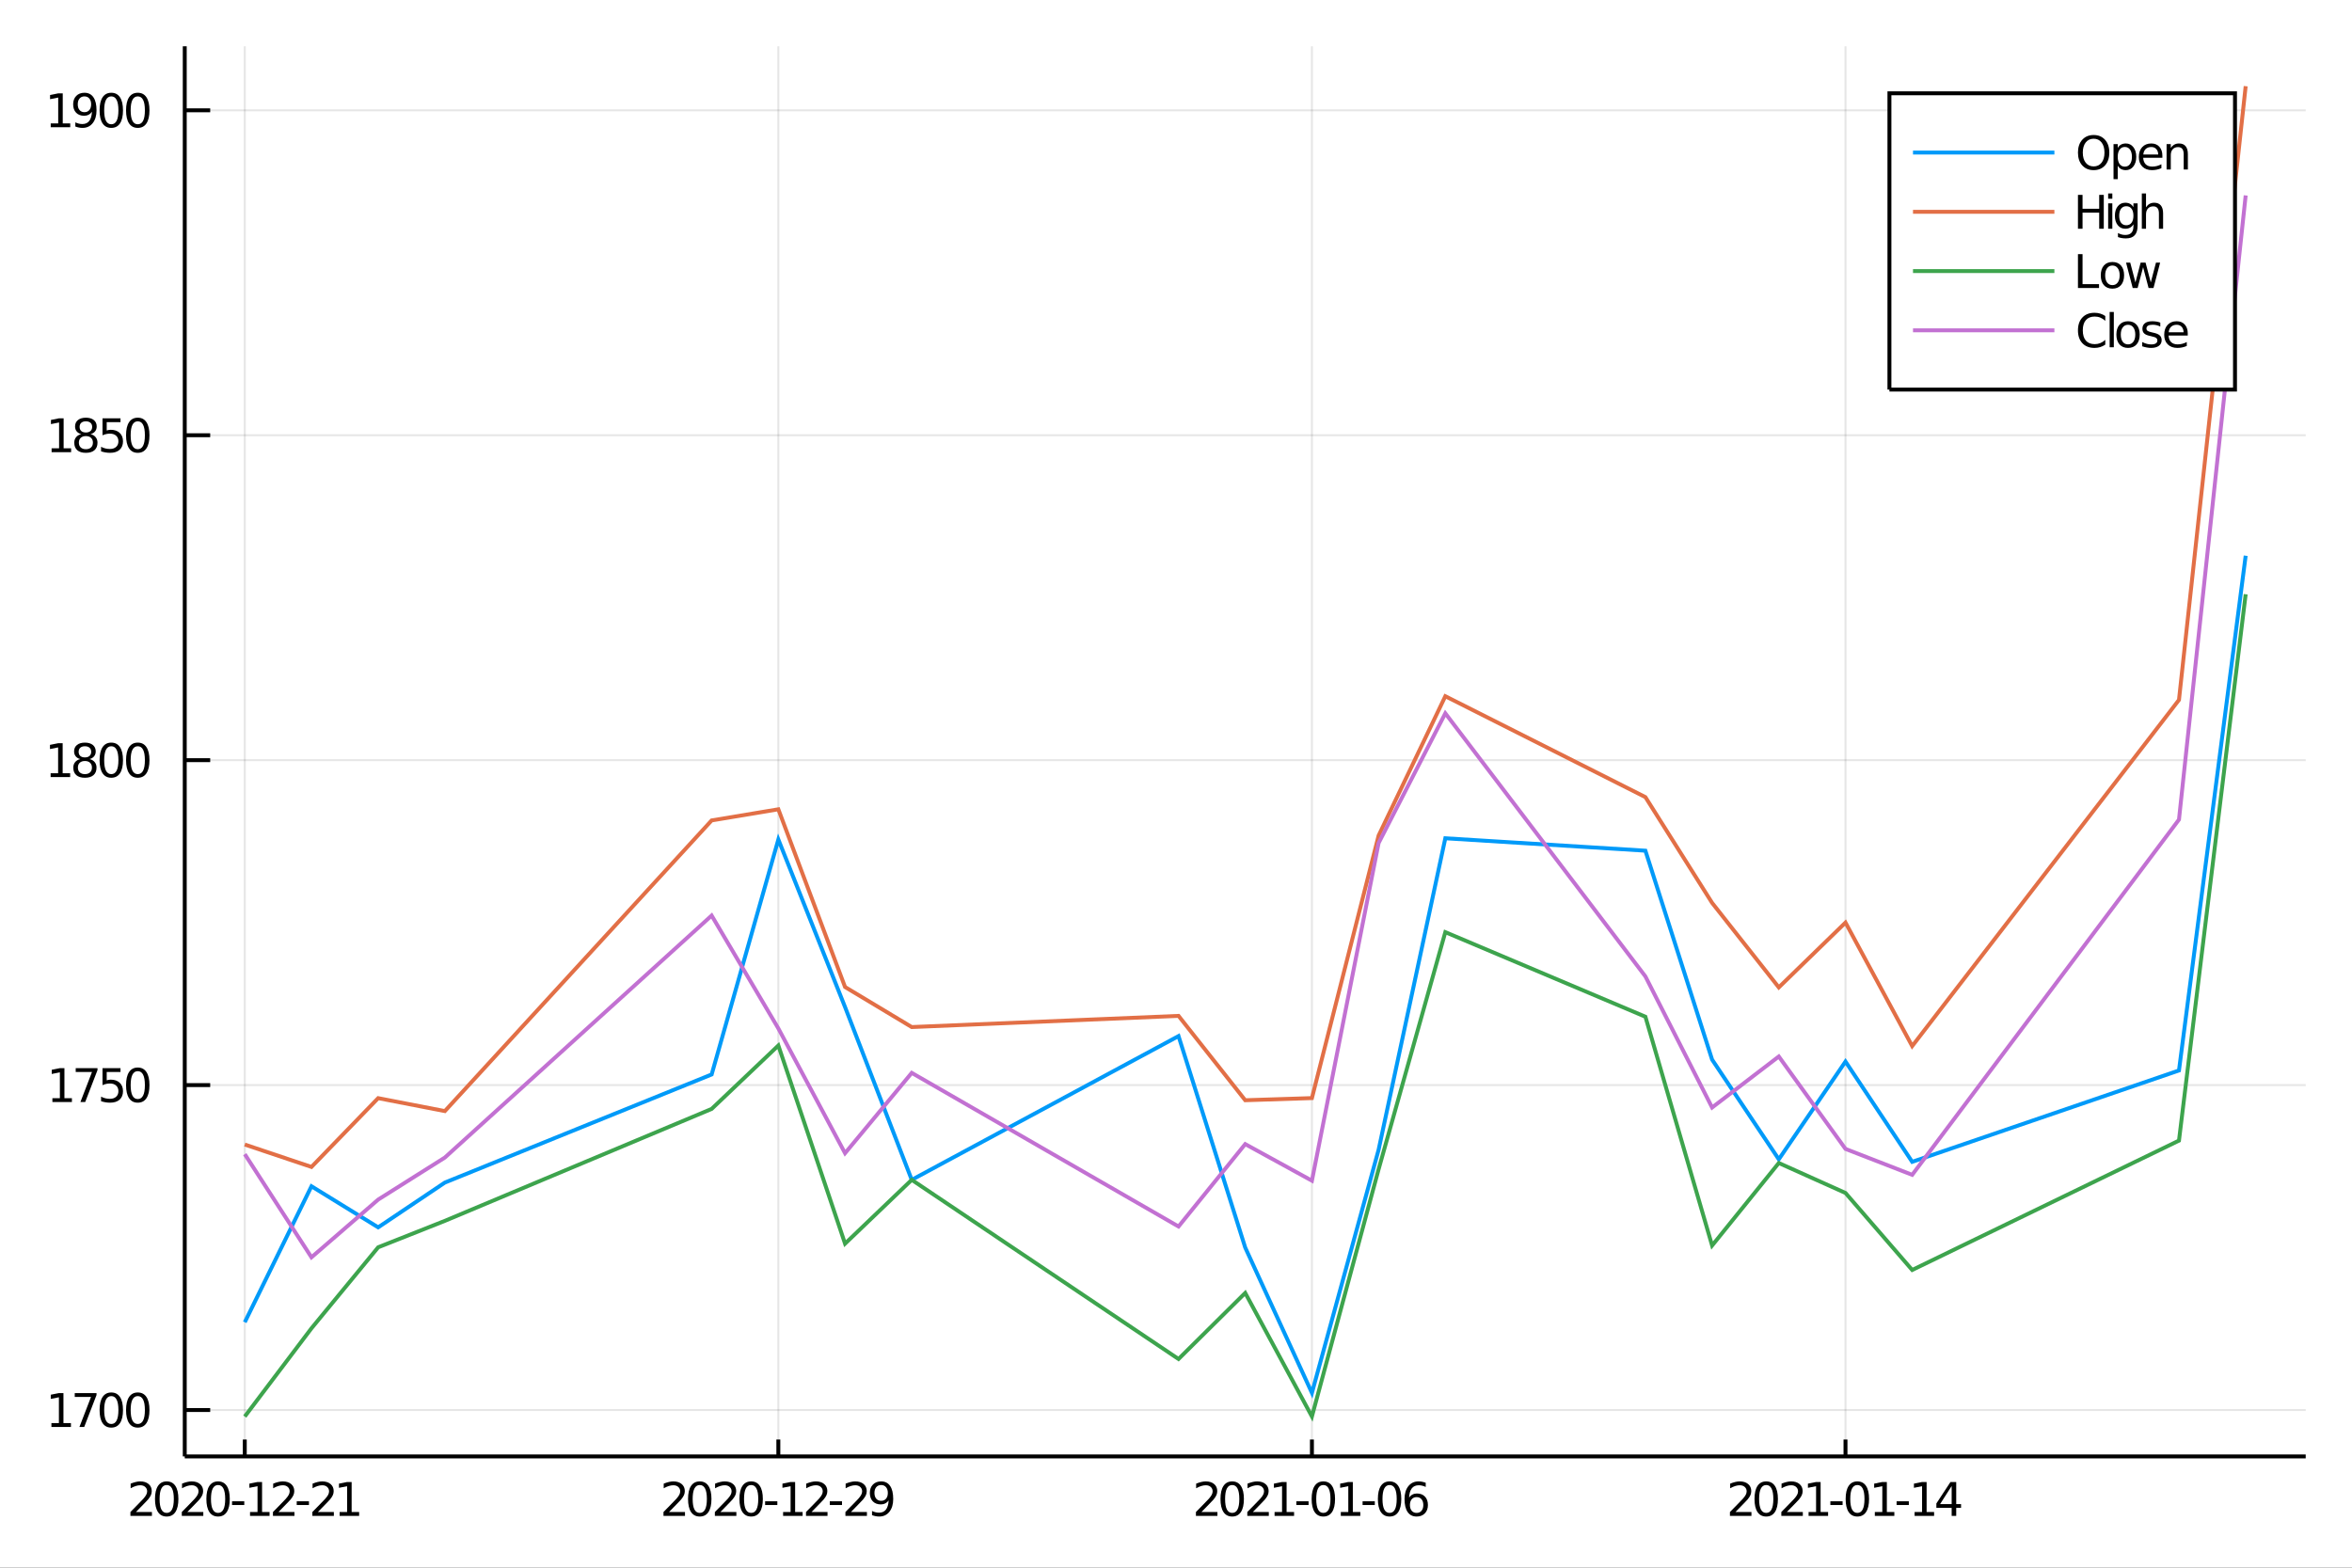 <?xml version="1.0" encoding="utf-8"?>
<svg xmlns="http://www.w3.org/2000/svg" xmlns:xlink="http://www.w3.org/1999/xlink" width="150" height="100" viewBox="0 0 600 400">
<rect x="0" y="0" width="600" height="400" fill="#333333" stroke="none"/>
<defs>
  <clipPath id="clip030">
    <rect x="0" y="0" width="600" height="400"/>
  </clipPath>
</defs>
<path clip-path="url(#clip030)" d="
M0 400 L600 400 L600 0 L0 0  Z
  " fill="#ffffff" fill-rule="evenodd" fill-opacity="1"/>
<defs>
  <clipPath id="clip031">
    <rect x="120" y="0" width="421" height="400"/>
  </clipPath>
</defs>
<path clip-path="url(#clip030)" d="
M47.13 371.612 L588.189 371.612 L588.189 11.811 L47.13 11.811  Z
  " fill="#ffffff" fill-rule="evenodd" fill-opacity="1"/>
<defs>
  <clipPath id="clip032">
    <rect x="47" y="11" width="542" height="361"/>
  </clipPath>
</defs>
<polyline clip-path="url(#clip032)" style="stroke:#000000; stroke-width:0.5; stroke-opacity:0.1; fill:none" points="
  62.443,371.612 62.443,11.811 
  "/>
<polyline clip-path="url(#clip032)" style="stroke:#000000; stroke-width:0.5; stroke-opacity:0.1; fill:none" points="
  198.558,371.612 198.558,11.811 
  "/>
<polyline clip-path="url(#clip032)" style="stroke:#000000; stroke-width:0.5; stroke-opacity:0.1; fill:none" points="
  334.674,371.612 334.674,11.811 
  "/>
<polyline clip-path="url(#clip032)" style="stroke:#000000; stroke-width:0.5; stroke-opacity:0.1; fill:none" points="
  470.789,371.612 470.789,11.811 
  "/>
<polyline clip-path="url(#clip030)" style="stroke:#000000; stroke-width:1; stroke-opacity:1; fill:none" points="
  47.13,371.612 588.189,371.612 
  "/>
<polyline clip-path="url(#clip030)" style="stroke:#000000; stroke-width:1; stroke-opacity:1; fill:none" points="
  62.443,371.612 62.443,367.294 
  "/>
<polyline clip-path="url(#clip030)" style="stroke:#000000; stroke-width:1; stroke-opacity:1; fill:none" points="
  198.558,371.612 198.558,367.294 
  "/>
<polyline clip-path="url(#clip030)" style="stroke:#000000; stroke-width:1; stroke-opacity:1; fill:none" points="
  334.674,371.612 334.674,367.294 
  "/>
<polyline clip-path="url(#clip030)" style="stroke:#000000; stroke-width:1; stroke-opacity:1; fill:none" points="
  470.789,371.612 470.789,367.294 
  "/>
<path clip-path="url(#clip030)" d="M 0 0 M34.677 385.796 L38.757 385.796 L38.757 386.78 L33.27 386.78 L33.27 385.796 Q33.936 385.108 35.082 383.95 Q36.233 382.787 36.529 382.451 Q37.09 381.821 37.31 381.386 Q37.536 380.947 37.536 380.524 Q37.536 379.836 37.05 379.402 Q36.569 378.968 35.794 378.968 Q35.244 378.968 34.63 379.158 Q34.023 379.349 33.328 379.737 L33.328 378.557 Q34.034 378.273 34.648 378.128 Q35.261 377.984 35.77 377.984 Q37.113 377.984 37.912 378.655 Q38.71 379.326 38.71 380.449 Q38.71 380.981 38.508 381.462 Q38.311 381.936 37.784 382.584 Q37.64 382.752 36.864 383.557 Q36.089 384.355 34.677 385.796 Z" fill="#000000" fill-rule="evenodd" fill-opacity="1" /><path clip-path="url(#clip030)" d="M 0 0 M42.524 378.91 Q41.621 378.91 41.164 379.801 Q40.713 380.686 40.713 382.469 Q40.713 384.245 41.164 385.136 Q41.621 386.022 42.524 386.022 Q43.432 386.022 43.884 385.136 Q44.341 384.245 44.341 382.469 Q44.341 380.686 43.884 379.801 Q43.432 378.91 42.524 378.91 M42.524 377.984 Q43.977 377.984 44.74 379.135 Q45.51 380.281 45.51 382.469 Q45.51 384.65 44.74 385.802 Q43.977 386.948 42.524 386.948 Q41.071 386.948 40.302 385.802 Q39.538 384.65 39.538 382.469 Q39.538 380.281 40.302 379.135 Q41.071 377.984 42.524 377.984 Z" fill="#000000" fill-rule="evenodd" fill-opacity="1" /><path clip-path="url(#clip030)" d="M 0 0 M47.784 385.796 L51.864 385.796 L51.864 386.78 L46.378 386.78 L46.378 385.796 Q47.044 385.108 48.189 383.95 Q49.341 382.787 49.636 382.451 Q50.197 381.821 50.417 381.386 Q50.643 380.947 50.643 380.524 Q50.643 379.836 50.157 379.402 Q49.677 378.968 48.901 378.968 Q48.352 378.968 47.738 379.158 Q47.13 379.349 46.436 379.737 L46.436 378.557 Q47.142 378.273 47.755 378.128 Q48.369 377.984 48.878 377.984 Q50.221 377.984 51.019 378.655 Q51.818 379.326 51.818 380.449 Q51.818 380.981 51.615 381.462 Q51.419 381.936 50.892 382.584 Q50.747 382.752 49.972 383.557 Q49.196 384.355 47.784 385.796 Z" fill="#000000" fill-rule="evenodd" fill-opacity="1" /><path clip-path="url(#clip030)" d="M 0 0 M55.632 378.91 Q54.729 378.91 54.272 379.801 Q53.82 380.686 53.82 382.469 Q53.82 384.245 54.272 385.136 Q54.729 386.022 55.632 386.022 Q56.54 386.022 56.992 385.136 Q57.449 384.245 57.449 382.469 Q57.449 380.686 56.992 379.801 Q56.54 378.91 55.632 378.91 M55.632 377.984 Q57.084 377.984 57.848 379.135 Q58.618 380.281 58.618 382.469 Q58.618 384.65 57.848 385.802 Q57.084 386.948 55.632 386.948 Q54.179 386.948 53.409 385.802 Q52.645 384.65 52.645 382.469 Q52.645 380.281 53.409 379.135 Q54.179 377.984 55.632 377.984 Z" fill="#000000" fill-rule="evenodd" fill-opacity="1" /><path clip-path="url(#clip030)" d="M 0 0 M59.196 383.059 L62.316 383.059 L62.316 384.008 L59.196 384.008 L59.196 383.059 Z" fill="#000000" fill-rule="evenodd" fill-opacity="1" /><path clip-path="url(#clip030)" d="M 0 0 M63.785 385.796 L65.695 385.796 L65.695 379.205 L63.618 379.621 L63.618 378.557 L65.684 378.14 L66.853 378.14 L66.853 385.796 L68.762 385.796 L68.762 386.78 L63.785 386.78 L63.785 385.796 Z" fill="#000000" fill-rule="evenodd" fill-opacity="1" /><path clip-path="url(#clip030)" d="M 0 0 M71.037 385.796 L75.116 385.796 L75.116 386.78 L69.63 386.78 L69.63 385.796 Q70.296 385.108 71.442 383.95 Q72.593 382.787 72.888 382.451 Q73.45 381.821 73.67 381.386 Q73.895 380.947 73.895 380.524 Q73.895 379.836 73.409 379.402 Q72.929 378.968 72.153 378.968 Q71.604 378.968 70.99 379.158 Q70.383 379.349 69.688 379.737 L69.688 378.557 Q70.394 378.273 71.008 378.128 Q71.621 377.984 72.13 377.984 Q73.473 377.984 74.272 378.655 Q75.07 379.326 75.07 380.449 Q75.07 380.981 74.868 381.462 Q74.671 381.936 74.144 382.584 Q73.999 382.752 73.224 383.557 Q72.449 384.355 71.037 385.796 Z" fill="#000000" fill-rule="evenodd" fill-opacity="1" /><path clip-path="url(#clip030)" d="M 0 0 M75.695 383.059 L78.814 383.059 L78.814 384.008 L75.695 384.008 L75.695 383.059 Z" fill="#000000" fill-rule="evenodd" fill-opacity="1" /><path clip-path="url(#clip030)" d="M 0 0 M81.089 385.796 L85.168 385.796 L85.168 386.78 L79.682 386.78 L79.682 385.796 Q80.348 385.108 81.494 383.95 Q82.645 382.787 82.94 382.451 Q83.502 381.821 83.722 381.386 Q83.947 380.947 83.947 380.524 Q83.947 379.836 83.461 379.402 Q82.981 378.968 82.206 378.968 Q81.656 378.968 81.042 379.158 Q80.435 379.349 79.74 379.737 L79.74 378.557 Q80.446 378.273 81.06 378.128 Q81.673 377.984 82.182 377.984 Q83.525 377.984 84.323 378.655 Q85.122 379.326 85.122 380.449 Q85.122 380.981 84.92 381.462 Q84.723 381.936 84.196 382.584 Q84.052 382.752 83.276 383.557 Q82.501 384.355 81.089 385.796 Z" fill="#000000" fill-rule="evenodd" fill-opacity="1" /><path clip-path="url(#clip030)" d="M 0 0 M86.638 385.796 L88.548 385.796 L88.548 379.205 L86.471 379.621 L86.471 378.557 L88.536 378.14 L89.705 378.14 L89.705 385.796 L91.615 385.796 L91.615 386.78 L86.638 386.78 L86.638 385.796 Z" fill="#000000" fill-rule="evenodd" fill-opacity="1" /><path clip-path="url(#clip030)" d="M 0 0 M170.662 385.796 L174.742 385.796 L174.742 386.78 L169.256 386.78 L169.256 385.796 Q169.921 385.108 171.067 383.95 Q172.219 382.787 172.514 382.451 Q173.075 381.821 173.295 381.386 Q173.521 380.947 173.521 380.524 Q173.521 379.836 173.035 379.402 Q172.554 378.968 171.779 378.968 Q171.229 378.968 170.616 379.158 Q170.008 379.349 169.314 379.737 L169.314 378.557 Q170.02 378.273 170.633 378.128 Q171.247 377.984 171.756 377.984 Q173.098 377.984 173.897 378.655 Q174.696 379.326 174.696 380.449 Q174.696 380.981 174.493 381.462 Q174.296 381.936 173.77 382.584 Q173.625 382.752 172.85 383.557 Q172.074 384.355 170.662 385.796 Z" fill="#000000" fill-rule="evenodd" fill-opacity="1" /><path clip-path="url(#clip030)" d="M 0 0 M178.509 378.91 Q177.606 378.91 177.149 379.801 Q176.698 380.686 176.698 382.469 Q176.698 384.245 177.149 385.136 Q177.606 386.022 178.509 386.022 Q179.418 386.022 179.869 385.136 Q180.326 384.245 180.326 382.469 Q180.326 380.686 179.869 379.801 Q179.418 378.91 178.509 378.91 M178.509 377.984 Q179.962 377.984 180.726 379.135 Q181.495 380.281 181.495 382.469 Q181.495 384.65 180.726 385.802 Q179.962 386.948 178.509 386.948 Q177.057 386.948 176.287 385.802 Q175.523 384.65 175.523 382.469 Q175.523 380.281 176.287 379.135 Q177.057 377.984 178.509 377.984 Z" fill="#000000" fill-rule="evenodd" fill-opacity="1" /><path clip-path="url(#clip030)" d="M 0 0 M183.77 385.796 L187.849 385.796 L187.849 386.78 L182.363 386.78 L182.363 385.796 Q183.029 385.108 184.175 383.95 Q185.326 382.787 185.621 382.451 Q186.183 381.821 186.403 381.386 Q186.628 380.947 186.628 380.524 Q186.628 379.836 186.142 379.402 Q185.662 378.968 184.887 378.968 Q184.337 378.968 183.723 379.158 Q183.116 379.349 182.421 379.737 L182.421 378.557 Q183.127 378.273 183.741 378.128 Q184.354 377.984 184.863 377.984 Q186.206 377.984 187.005 378.655 Q187.803 379.326 187.803 380.449 Q187.803 380.981 187.601 381.462 Q187.404 381.936 186.877 382.584 Q186.733 382.752 185.957 383.557 Q185.182 384.355 183.77 385.796 Z" fill="#000000" fill-rule="evenodd" fill-opacity="1" /><path clip-path="url(#clip030)" d="M 0 0 M191.617 378.91 Q190.714 378.91 190.257 379.801 Q189.805 380.686 189.805 382.469 Q189.805 384.245 190.257 385.136 Q190.714 386.022 191.617 386.022 Q192.525 386.022 192.977 385.136 Q193.434 384.245 193.434 382.469 Q193.434 380.686 192.977 379.801 Q192.525 378.91 191.617 378.91 M191.617 377.984 Q193.069 377.984 193.833 379.135 Q194.603 380.281 194.603 382.469 Q194.603 384.65 193.833 385.802 Q193.069 386.948 191.617 386.948 Q190.164 386.948 189.395 385.802 Q188.631 384.65 188.631 382.469 Q188.631 380.281 189.395 379.135 Q190.164 377.984 191.617 377.984 Z" fill="#000000" fill-rule="evenodd" fill-opacity="1" /><path clip-path="url(#clip030)" d="M 0 0 M195.182 383.059 L198.301 383.059 L198.301 384.008 L195.182 384.008 L195.182 383.059 Z" fill="#000000" fill-rule="evenodd" fill-opacity="1" /><path clip-path="url(#clip030)" d="M 0 0 M199.771 385.796 L201.68 385.796 L201.68 379.205 L199.603 379.621 L199.603 378.557 L201.669 378.14 L202.838 378.14 L202.838 385.796 L204.748 385.796 L204.748 386.78 L199.771 386.78 L199.771 385.796 Z" fill="#000000" fill-rule="evenodd" fill-opacity="1" /><path clip-path="url(#clip030)" d="M 0 0 M207.022 385.796 L211.102 385.796 L211.102 386.78 L205.616 386.78 L205.616 385.796 Q206.281 385.108 207.427 383.95 Q208.579 382.787 208.874 382.451 Q209.435 381.821 209.655 381.386 Q209.881 380.947 209.881 380.524 Q209.881 379.836 209.395 379.402 Q208.914 378.968 208.139 378.968 Q207.589 378.968 206.976 379.158 Q206.368 379.349 205.673 379.737 L205.673 378.557 Q206.379 378.273 206.993 378.128 Q207.606 377.984 208.116 377.984 Q209.458 377.984 210.257 378.655 Q211.055 379.326 211.055 380.449 Q211.055 380.981 210.853 381.462 Q210.656 381.936 210.129 382.584 Q209.985 382.752 209.209 383.557 Q208.434 384.355 207.022 385.796 Z" fill="#000000" fill-rule="evenodd" fill-opacity="1" /><path clip-path="url(#clip030)" d="M 0 0 M211.68 383.059 L214.8 383.059 L214.8 384.008 L211.68 384.008 L211.68 383.059 Z" fill="#000000" fill-rule="evenodd" fill-opacity="1" /><path clip-path="url(#clip030)" d="M 0 0 M217.074 385.796 L221.154 385.796 L221.154 386.78 L215.668 386.78 L215.668 385.796 Q216.333 385.108 217.479 383.95 Q218.631 382.787 218.926 382.451 Q219.487 381.821 219.707 381.386 Q219.933 380.947 219.933 380.524 Q219.933 379.836 219.447 379.402 Q218.966 378.968 218.191 378.968 Q217.641 378.968 217.028 379.158 Q216.42 379.349 215.725 379.737 L215.725 378.557 Q216.432 378.273 217.045 378.128 Q217.658 377.984 218.168 377.984 Q219.51 377.984 220.309 378.655 Q221.107 379.326 221.107 380.449 Q221.107 380.981 220.905 381.462 Q220.708 381.936 220.181 382.584 Q220.037 382.752 219.261 383.557 Q218.486 384.355 217.074 385.796 Z" fill="#000000" fill-rule="evenodd" fill-opacity="1" /><path clip-path="url(#clip030)" d="M 0 0 M222.456 386.601 L222.456 385.536 Q222.896 385.744 223.347 385.854 Q223.798 385.964 224.232 385.964 Q225.39 385.964 225.997 385.189 Q226.611 384.407 226.698 382.822 Q226.362 383.319 225.847 383.586 Q225.332 383.852 224.707 383.852 Q223.411 383.852 222.653 383.07 Q221.9 382.283 221.9 380.924 Q221.9 379.593 222.687 378.788 Q223.474 377.984 224.782 377.984 Q226.281 377.984 227.068 379.135 Q227.861 380.281 227.861 382.469 Q227.861 384.511 226.889 385.733 Q225.922 386.948 224.284 386.948 Q223.845 386.948 223.393 386.861 Q222.942 386.774 222.456 386.601 M224.782 382.937 Q225.569 382.937 226.026 382.399 Q226.489 381.861 226.489 380.924 Q226.489 379.992 226.026 379.454 Q225.569 378.91 224.782 378.91 Q223.995 378.91 223.532 379.454 Q223.075 379.992 223.075 380.924 Q223.075 381.861 223.532 382.399 Q223.995 382.937 224.782 382.937 Z" fill="#000000" fill-rule="evenodd" fill-opacity="1" /><path clip-path="url(#clip030)" d="M 0 0 M306.488 385.796 L310.568 385.796 L310.568 386.78 L305.082 386.78 L305.082 385.796 Q305.747 385.108 306.893 383.95 Q308.045 382.787 308.34 382.451 Q308.901 381.821 309.121 381.386 Q309.347 380.947 309.347 380.524 Q309.347 379.836 308.861 379.402 Q308.381 378.968 307.605 378.968 Q307.055 378.968 306.442 379.158 Q305.834 379.349 305.14 379.737 L305.14 378.557 Q305.846 378.273 306.459 378.128 Q307.073 377.984 307.582 377.984 Q308.925 377.984 309.723 378.655 Q310.522 379.326 310.522 380.449 Q310.522 380.981 310.319 381.462 Q310.122 381.936 309.596 382.584 Q309.451 382.752 308.676 383.557 Q307.9 384.355 306.488 385.796 Z" fill="#000000" fill-rule="evenodd" fill-opacity="1" /><path clip-path="url(#clip030)" d="M 0 0 M314.335 378.91 Q313.433 378.91 312.975 379.801 Q312.524 380.686 312.524 382.469 Q312.524 384.245 312.975 385.136 Q313.433 386.022 314.335 386.022 Q315.244 386.022 315.695 385.136 Q316.153 384.245 316.153 382.469 Q316.153 380.686 315.695 379.801 Q315.244 378.91 314.335 378.91 M314.335 377.984 Q315.788 377.984 316.552 379.135 Q317.322 380.281 317.322 382.469 Q317.322 384.65 316.552 385.802 Q315.788 386.948 314.335 386.948 Q312.883 386.948 312.113 385.802 Q311.349 384.65 311.349 382.469 Q311.349 380.281 312.113 379.135 Q312.883 377.984 314.335 377.984 Z" fill="#000000" fill-rule="evenodd" fill-opacity="1" /><path clip-path="url(#clip030)" d="M 0 0 M319.596 385.796 L323.676 385.796 L323.676 386.78 L318.19 386.78 L318.19 385.796 Q318.855 385.108 320.001 383.95 Q321.153 382.787 321.448 382.451 Q322.009 381.821 322.229 381.386 Q322.455 380.947 322.455 380.524 Q322.455 379.836 321.968 379.402 Q321.488 378.968 320.713 378.968 Q320.163 378.968 319.55 379.158 Q318.942 379.349 318.247 379.737 L318.247 378.557 Q318.953 378.273 319.567 378.128 Q320.18 377.984 320.69 377.984 Q322.032 377.984 322.831 378.655 Q323.629 379.326 323.629 380.449 Q323.629 380.981 323.427 381.462 Q323.23 381.936 322.703 382.584 Q322.559 382.752 321.783 383.557 Q321.008 384.355 319.596 385.796 Z" fill="#000000" fill-rule="evenodd" fill-opacity="1" /><path clip-path="url(#clip030)" d="M 0 0 M325.146 385.796 L327.055 385.796 L327.055 379.205 L324.978 379.621 L324.978 378.557 L327.044 378.14 L328.213 378.14 L328.213 385.796 L330.122 385.796 L330.122 386.78 L325.146 386.78 L325.146 385.796 Z" fill="#000000" fill-rule="evenodd" fill-opacity="1" /><path clip-path="url(#clip030)" d="M 0 0 M330.701 383.059 L333.82 383.059 L333.82 384.008 L330.701 384.008 L330.701 383.059 Z" fill="#000000" fill-rule="evenodd" fill-opacity="1" /><path clip-path="url(#clip030)" d="M 0 0 M337.588 378.91 Q336.685 378.91 336.228 379.801 Q335.776 380.686 335.776 382.469 Q335.776 384.245 336.228 385.136 Q336.685 386.022 337.588 386.022 Q338.496 386.022 338.948 385.136 Q339.405 384.245 339.405 382.469 Q339.405 380.686 338.948 379.801 Q338.496 378.91 337.588 378.91 M337.588 377.984 Q339.04 377.984 339.804 379.135 Q340.574 380.281 340.574 382.469 Q340.574 384.65 339.804 385.802 Q339.04 386.948 337.588 386.948 Q336.135 386.948 335.365 385.802 Q334.602 384.65 334.602 382.469 Q334.602 380.281 335.365 379.135 Q336.135 377.984 337.588 377.984 Z" fill="#000000" fill-rule="evenodd" fill-opacity="1" /><path clip-path="url(#clip030)" d="M 0 0 M342.044 385.796 L343.953 385.796 L343.953 379.205 L341.876 379.621 L341.876 378.557 L343.942 378.14 L345.111 378.14 L345.111 385.796 L347.02 385.796 L347.02 386.78 L342.044 386.78 L342.044 385.796 Z" fill="#000000" fill-rule="evenodd" fill-opacity="1" /><path clip-path="url(#clip030)" d="M 0 0 M347.599 383.059 L350.718 383.059 L350.718 384.008 L347.599 384.008 L347.599 383.059 Z" fill="#000000" fill-rule="evenodd" fill-opacity="1" /><path clip-path="url(#clip030)" d="M 0 0 M354.486 378.91 Q353.583 378.91 353.126 379.801 Q352.674 380.686 352.674 382.469 Q352.674 384.245 353.126 385.136 Q353.583 386.022 354.486 386.022 Q355.394 386.022 355.846 385.136 Q356.303 384.245 356.303 382.469 Q356.303 380.686 355.846 379.801 Q355.394 378.91 354.486 378.91 M354.486 377.984 Q355.938 377.984 356.702 379.135 Q357.472 380.281 357.472 382.469 Q357.472 384.65 356.702 385.802 Q355.938 386.948 354.486 386.948 Q353.033 386.948 352.263 385.802 Q351.5 384.65 351.5 382.469 Q351.5 380.281 352.263 379.135 Q353.033 377.984 354.486 377.984 Z" fill="#000000" fill-rule="evenodd" fill-opacity="1" /><path clip-path="url(#clip030)" d="M 0 0 M361.384 381.994 Q360.597 381.994 360.134 382.532 Q359.677 383.07 359.677 384.008 Q359.677 384.94 360.134 385.484 Q360.597 386.022 361.384 386.022 Q362.171 386.022 362.628 385.484 Q363.091 384.94 363.091 384.008 Q363.091 383.07 362.628 382.532 Q362.171 381.994 361.384 381.994 M363.704 378.331 L363.704 379.396 Q363.265 379.187 362.813 379.077 Q362.368 378.968 361.928 378.968 Q360.77 378.968 360.157 379.749 Q359.549 380.53 359.462 382.11 Q359.804 381.606 360.319 381.34 Q360.834 381.068 361.453 381.068 Q362.755 381.068 363.508 381.861 Q364.266 382.648 364.266 384.008 Q364.266 385.339 363.479 386.143 Q362.692 386.948 361.384 386.948 Q359.885 386.948 359.092 385.802 Q358.299 384.65 358.299 382.469 Q358.299 380.42 359.272 379.205 Q360.244 377.984 361.881 377.984 Q362.321 377.984 362.767 378.071 Q363.218 378.157 363.704 378.331 Z" fill="#000000" fill-rule="evenodd" fill-opacity="1" /><path clip-path="url(#clip030)" d="M 0 0 M442.717 385.796 L446.796 385.796 L446.796 386.78 L441.31 386.78 L441.31 385.796 Q441.976 385.108 443.122 383.95 Q444.273 382.787 444.568 382.451 Q445.13 381.821 445.35 381.386 Q445.575 380.947 445.575 380.524 Q445.575 379.836 445.089 379.402 Q444.609 378.968 443.833 378.968 Q443.284 378.968 442.67 379.158 Q442.063 379.349 441.368 379.737 L441.368 378.557 Q442.074 378.273 442.688 378.128 Q443.301 377.984 443.81 377.984 Q445.153 377.984 445.952 378.655 Q446.75 379.326 446.75 380.449 Q446.75 380.981 446.548 381.462 Q446.351 381.936 445.824 382.584 Q445.68 382.752 444.904 383.557 Q444.129 384.355 442.717 385.796 Z" fill="#000000" fill-rule="evenodd" fill-opacity="1" /><path clip-path="url(#clip030)" d="M 0 0 M450.564 378.91 Q449.661 378.91 449.204 379.801 Q448.752 380.686 448.752 382.469 Q448.752 384.245 449.204 385.136 Q449.661 386.022 450.564 386.022 Q451.472 386.022 451.924 385.136 Q452.381 384.245 452.381 382.469 Q452.381 380.686 451.924 379.801 Q451.472 378.91 450.564 378.91 M450.564 377.984 Q452.016 377.984 452.78 379.135 Q453.55 380.281 453.55 382.469 Q453.55 384.65 452.78 385.802 Q452.016 386.948 450.564 386.948 Q449.111 386.948 448.342 385.802 Q447.578 384.65 447.578 382.469 Q447.578 380.281 448.342 379.135 Q449.111 377.984 450.564 377.984 Z" fill="#000000" fill-rule="evenodd" fill-opacity="1" /><path clip-path="url(#clip030)" d="M 0 0 M455.824 385.796 L459.904 385.796 L459.904 386.78 L454.418 386.78 L454.418 385.796 Q455.083 385.108 456.229 383.95 Q457.381 382.787 457.676 382.451 Q458.237 381.821 458.457 381.386 Q458.683 380.947 458.683 380.524 Q458.683 379.836 458.197 379.402 Q457.717 378.968 456.941 378.968 Q456.391 378.968 455.778 379.158 Q455.17 379.349 454.476 379.737 L454.476 378.557 Q455.182 378.273 455.795 378.128 Q456.409 377.984 456.918 377.984 Q458.26 377.984 459.059 378.655 Q459.858 379.326 459.858 380.449 Q459.858 380.981 459.655 381.462 Q459.458 381.936 458.932 382.584 Q458.787 382.752 458.012 383.557 Q457.236 384.355 455.824 385.796 Z" fill="#000000" fill-rule="evenodd" fill-opacity="1" /><path clip-path="url(#clip030)" d="M 0 0 M461.374 385.796 L463.284 385.796 L463.284 379.205 L461.206 379.621 L461.206 378.557 L463.272 378.14 L464.441 378.14 L464.441 385.796 L466.351 385.796 L466.351 386.78 L461.374 386.78 L461.374 385.796 Z" fill="#000000" fill-rule="evenodd" fill-opacity="1" /><path clip-path="url(#clip030)" d="M 0 0 M466.929 383.059 L470.049 383.059 L470.049 384.008 L466.929 384.008 L466.929 383.059 Z" fill="#000000" fill-rule="evenodd" fill-opacity="1" /><path clip-path="url(#clip030)" d="M 0 0 M473.816 378.91 Q472.913 378.91 472.456 379.801 Q472.005 380.686 472.005 382.469 Q472.005 384.245 472.456 385.136 Q472.913 386.022 473.816 386.022 Q474.725 386.022 475.176 385.136 Q475.633 384.245 475.633 382.469 Q475.633 380.686 475.176 379.801 Q474.725 378.91 473.816 378.91 M473.816 377.984 Q475.268 377.984 476.032 379.135 Q476.802 380.281 476.802 382.469 Q476.802 384.65 476.032 385.802 Q475.268 386.948 473.816 386.948 Q472.363 386.948 471.594 385.802 Q470.83 384.65 470.83 382.469 Q470.83 380.281 471.594 379.135 Q472.363 377.984 473.816 377.984 Z" fill="#000000" fill-rule="evenodd" fill-opacity="1" /><path clip-path="url(#clip030)" d="M 0 0 M478.272 385.796 L480.182 385.796 L480.182 379.205 L478.104 379.621 L478.104 378.557 L480.17 378.14 L481.339 378.14 L481.339 385.796 L483.249 385.796 L483.249 386.78 L478.272 386.78 L478.272 385.796 Z" fill="#000000" fill-rule="evenodd" fill-opacity="1" /><path clip-path="url(#clip030)" d="M 0 0 M483.827 383.059 L486.947 383.059 L486.947 384.008 L483.827 384.008 L483.827 383.059 Z" fill="#000000" fill-rule="evenodd" fill-opacity="1" /><path clip-path="url(#clip030)" d="M 0 0 M488.417 385.796 L490.326 385.796 L490.326 379.205 L488.249 379.621 L488.249 378.557 L490.315 378.14 L491.484 378.14 L491.484 385.796 L493.393 385.796 L493.393 386.78 L488.417 386.78 L488.417 385.796 Z" fill="#000000" fill-rule="evenodd" fill-opacity="1" /><path clip-path="url(#clip030)" d="M 0 0 M497.873 379.158 L494.921 383.771 L497.873 383.771 L497.873 379.158 M497.566 378.14 L499.036 378.14 L499.036 383.771 L500.268 383.771 L500.268 384.743 L499.036 384.743 L499.036 386.78 L497.873 386.78 L497.873 384.743 L493.972 384.743 L493.972 383.614 L497.566 378.14 Z" fill="#000000" fill-rule="evenodd" fill-opacity="1" /><polyline clip-path="url(#clip032)" style="stroke:#000000; stroke-width:0.5; stroke-opacity:0.1; fill:none" points="
  47.13,359.771 588.189,359.771 
  "/>
<polyline clip-path="url(#clip032)" style="stroke:#000000; stroke-width:0.5; stroke-opacity:0.1; fill:none" points="
  47.13,276.865 588.189,276.865 
  "/>
<polyline clip-path="url(#clip032)" style="stroke:#000000; stroke-width:0.5; stroke-opacity:0.1; fill:none" points="
  47.13,193.958 588.189,193.958 
  "/>
<polyline clip-path="url(#clip032)" style="stroke:#000000; stroke-width:0.5; stroke-opacity:0.1; fill:none" points="
  47.13,111.052 588.189,111.052 
  "/>
<polyline clip-path="url(#clip032)" style="stroke:#000000; stroke-width:0.5; stroke-opacity:0.1; fill:none" points="
  47.13,28.146 588.189,28.146 
  "/>
<polyline clip-path="url(#clip030)" style="stroke:#000000; stroke-width:1; stroke-opacity:1; fill:none" points="
  47.13,371.612 47.13,11.811 
  "/>
<polyline clip-path="url(#clip030)" style="stroke:#000000; stroke-width:1; stroke-opacity:1; fill:none" points="
  47.13,359.771 53.623,359.771 
  "/>
<polyline clip-path="url(#clip030)" style="stroke:#000000; stroke-width:1; stroke-opacity:1; fill:none" points="
  47.13,276.865 53.623,276.865 
  "/>
<polyline clip-path="url(#clip030)" style="stroke:#000000; stroke-width:1; stroke-opacity:1; fill:none" points="
  47.13,193.958 53.623,193.958 
  "/>
<polyline clip-path="url(#clip030)" style="stroke:#000000; stroke-width:1; stroke-opacity:1; fill:none" points="
  47.13,111.052 53.623,111.052 
  "/>
<polyline clip-path="url(#clip030)" style="stroke:#000000; stroke-width:1; stroke-opacity:1; fill:none" points="
  47.13,28.146 53.623,28.146 
  "/>
<path clip-path="url(#clip030)" d="M 0 0 M13.118 363.107 L15.028 363.107 L15.028 356.516 L12.951 356.932 L12.951 355.867 L15.017 355.451 L16.186 355.451 L16.186 363.107 L18.095 363.107 L18.095 364.091 L13.118 364.091 L13.118 363.107 Z" fill="#000000" fill-rule="evenodd" fill-opacity="1" /><path clip-path="url(#clip030)" d="M 0 0 M19.067 355.451 L24.623 355.451 L24.623 355.948 L21.486 364.091 L20.265 364.091 L23.217 356.435 L19.067 356.435 L19.067 355.451 Z" fill="#000000" fill-rule="evenodd" fill-opacity="1" /><path clip-path="url(#clip030)" d="M 0 0 M28.39 356.22 Q27.488 356.22 27.03 357.112 Q26.579 357.997 26.579 359.779 Q26.579 361.556 27.03 362.447 Q27.488 363.333 28.39 363.333 Q29.299 363.333 29.75 362.447 Q30.207 361.556 30.207 359.779 Q30.207 357.997 29.75 357.112 Q29.299 356.22 28.39 356.22 M28.39 355.295 Q29.843 355.295 30.607 356.446 Q31.376 357.592 31.376 359.779 Q31.376 361.961 30.607 363.113 Q29.843 364.259 28.39 364.259 Q26.938 364.259 26.168 363.113 Q25.404 361.961 25.404 359.779 Q25.404 357.592 26.168 356.446 Q26.938 355.295 28.39 355.295 Z" fill="#000000" fill-rule="evenodd" fill-opacity="1" /><path clip-path="url(#clip030)" d="M 0 0 M35.144 356.22 Q34.241 356.22 33.784 357.112 Q33.332 357.997 33.332 359.779 Q33.332 361.556 33.784 362.447 Q34.241 363.333 35.144 363.333 Q36.052 363.333 36.504 362.447 Q36.961 361.556 36.961 359.779 Q36.961 357.997 36.504 357.112 Q36.052 356.22 35.144 356.22 M35.144 355.295 Q36.596 355.295 37.36 356.446 Q38.13 357.592 38.13 359.779 Q38.13 361.961 37.36 363.113 Q36.596 364.259 35.144 364.259 Q33.691 364.259 32.922 363.113 Q32.158 361.961 32.158 359.779 Q32.158 357.592 32.922 356.446 Q33.691 355.295 35.144 355.295 Z" fill="#000000" fill-rule="evenodd" fill-opacity="1" /><path clip-path="url(#clip030)" d="M 0 0 M13.367 280.201 L15.277 280.201 L15.277 273.609 L13.199 274.026 L13.199 272.961 L15.265 272.545 L16.434 272.545 L16.434 280.201 L18.344 280.201 L18.344 281.185 L13.367 281.185 L13.367 280.201 Z" fill="#000000" fill-rule="evenodd" fill-opacity="1" /><path clip-path="url(#clip030)" d="M 0 0 M19.316 272.545 L24.872 272.545 L24.872 273.042 L21.735 281.185 L20.514 281.185 L23.466 273.528 L19.316 273.528 L19.316 272.545 Z" fill="#000000" fill-rule="evenodd" fill-opacity="1" /><path clip-path="url(#clip030)" d="M 0 0 M26.151 272.545 L30.74 272.545 L30.74 273.528 L27.221 273.528 L27.221 275.646 Q27.476 275.56 27.731 275.519 Q27.985 275.473 28.24 275.473 Q29.687 275.473 30.532 276.266 Q31.376 277.058 31.376 278.413 Q31.376 279.807 30.508 280.583 Q29.64 281.352 28.06 281.352 Q27.517 281.352 26.949 281.26 Q26.388 281.167 25.786 280.982 L25.786 279.807 Q26.307 280.091 26.863 280.23 Q27.418 280.369 28.037 280.369 Q29.038 280.369 29.623 279.842 Q30.207 279.315 30.207 278.413 Q30.207 277.51 29.623 276.983 Q29.038 276.457 28.037 276.457 Q27.569 276.457 27.1 276.561 Q26.637 276.665 26.151 276.885 L26.151 272.545 Z" fill="#000000" fill-rule="evenodd" fill-opacity="1" /><path clip-path="url(#clip030)" d="M 0 0 M35.144 273.314 Q34.241 273.314 33.784 274.205 Q33.332 275.091 33.332 276.873 Q33.332 278.65 33.784 279.541 Q34.241 280.426 35.144 280.426 Q36.052 280.426 36.504 279.541 Q36.961 278.65 36.961 276.873 Q36.961 275.091 36.504 274.205 Q36.052 273.314 35.144 273.314 M35.144 272.388 Q36.596 272.388 37.36 273.54 Q38.13 274.686 38.13 276.873 Q38.13 279.055 37.36 280.207 Q36.596 281.352 35.144 281.352 Q33.691 281.352 32.922 280.207 Q32.158 279.055 32.158 276.873 Q32.158 274.686 32.922 273.54 Q33.691 272.388 35.144 272.388 Z" fill="#000000" fill-rule="evenodd" fill-opacity="1" /><path clip-path="url(#clip030)" d="M 0 0 M12.916 197.294 L14.826 197.294 L14.826 190.703 L12.748 191.12 L12.748 190.055 L14.814 189.638 L15.983 189.638 L15.983 197.294 L17.893 197.294 L17.893 198.278 L12.916 198.278 L12.916 197.294 Z" fill="#000000" fill-rule="evenodd" fill-opacity="1" /><path clip-path="url(#clip030)" d="M 0 0 M21.66 194.175 Q20.827 194.175 20.346 194.621 Q19.872 195.066 19.872 195.848 Q19.872 196.629 20.346 197.075 Q20.827 197.52 21.66 197.52 Q22.493 197.52 22.974 197.075 Q23.454 196.623 23.454 195.848 Q23.454 195.066 22.974 194.621 Q22.499 194.175 21.66 194.175 M20.491 193.678 Q19.739 193.492 19.316 192.977 Q18.9 192.462 18.9 191.722 Q18.9 190.686 19.635 190.084 Q20.375 189.482 21.66 189.482 Q22.951 189.482 23.686 190.084 Q24.42 190.686 24.42 191.722 Q24.42 192.462 23.998 192.977 Q23.581 193.492 22.835 193.678 Q23.68 193.874 24.148 194.447 Q24.623 195.02 24.623 195.848 Q24.623 197.103 23.853 197.775 Q23.089 198.446 21.66 198.446 Q20.231 198.446 19.461 197.775 Q18.697 197.103 18.697 195.848 Q18.697 195.02 19.172 194.447 Q19.646 193.874 20.491 193.678 M20.063 191.831 Q20.063 192.503 20.48 192.879 Q20.902 193.255 21.66 193.255 Q22.412 193.255 22.835 192.879 Q23.263 192.503 23.263 191.831 Q23.263 191.16 22.835 190.784 Q22.412 190.408 21.66 190.408 Q20.902 190.408 20.48 190.784 Q20.063 191.16 20.063 191.831 Z" fill="#000000" fill-rule="evenodd" fill-opacity="1" /><path clip-path="url(#clip030)" d="M 0 0 M28.39 190.408 Q27.488 190.408 27.03 191.299 Q26.579 192.185 26.579 193.967 Q26.579 195.744 27.03 196.635 Q27.488 197.52 28.39 197.52 Q29.299 197.52 29.75 196.635 Q30.207 195.744 30.207 193.967 Q30.207 192.185 29.75 191.299 Q29.299 190.408 28.39 190.408 M28.39 189.482 Q29.843 189.482 30.607 190.634 Q31.376 191.779 31.376 193.967 Q31.376 196.149 30.607 197.3 Q29.843 198.446 28.39 198.446 Q26.938 198.446 26.168 197.3 Q25.404 196.149 25.404 193.967 Q25.404 191.779 26.168 190.634 Q26.938 189.482 28.39 189.482 Z" fill="#000000" fill-rule="evenodd" fill-opacity="1" /><path clip-path="url(#clip030)" d="M 0 0 M35.144 190.408 Q34.241 190.408 33.784 191.299 Q33.332 192.185 33.332 193.967 Q33.332 195.744 33.784 196.635 Q34.241 197.52 35.144 197.52 Q36.052 197.52 36.504 196.635 Q36.961 195.744 36.961 193.967 Q36.961 192.185 36.504 191.299 Q36.052 190.408 35.144 190.408 M35.144 189.482 Q36.596 189.482 37.36 190.634 Q38.13 191.779 38.13 193.967 Q38.13 196.149 37.36 197.3 Q36.596 198.446 35.144 198.446 Q33.691 198.446 32.922 197.3 Q32.158 196.149 32.158 193.967 Q32.158 191.779 32.922 190.634 Q33.691 189.482 35.144 189.482 Z" fill="#000000" fill-rule="evenodd" fill-opacity="1" /><path clip-path="url(#clip030)" d="M 0 0 M13.165 114.388 L15.074 114.388 L15.074 107.797 L12.997 108.213 L12.997 107.149 L15.063 106.732 L16.232 106.732 L16.232 114.388 L18.142 114.388 L18.142 115.372 L13.165 115.372 L13.165 114.388 Z" fill="#000000" fill-rule="evenodd" fill-opacity="1" /><path clip-path="url(#clip030)" d="M 0 0 M21.909 111.269 Q21.076 111.269 20.595 111.715 Q20.121 112.16 20.121 112.941 Q20.121 113.723 20.595 114.168 Q21.076 114.614 21.909 114.614 Q22.742 114.614 23.223 114.168 Q23.703 113.717 23.703 112.941 Q23.703 112.16 23.223 111.715 Q22.748 111.269 21.909 111.269 M20.74 110.771 Q19.988 110.586 19.565 110.071 Q19.148 109.556 19.148 108.815 Q19.148 107.779 19.883 107.178 Q20.624 106.576 21.909 106.576 Q23.199 106.576 23.934 107.178 Q24.669 107.779 24.669 108.815 Q24.669 109.556 24.247 110.071 Q23.83 110.586 23.084 110.771 Q23.928 110.968 24.397 111.541 Q24.872 112.114 24.872 112.941 Q24.872 114.197 24.102 114.868 Q23.338 115.54 21.909 115.54 Q20.48 115.54 19.71 114.868 Q18.946 114.197 18.946 112.941 Q18.946 112.114 19.42 111.541 Q19.895 110.968 20.74 110.771 M20.312 108.925 Q20.312 109.597 20.728 109.973 Q21.151 110.349 21.909 110.349 Q22.661 110.349 23.084 109.973 Q23.512 109.597 23.512 108.925 Q23.512 108.254 23.084 107.878 Q22.661 107.502 21.909 107.502 Q21.151 107.502 20.728 107.878 Q20.312 108.254 20.312 108.925 Z" fill="#000000" fill-rule="evenodd" fill-opacity="1" /><path clip-path="url(#clip030)" d="M 0 0 M26.151 106.732 L30.74 106.732 L30.74 107.716 L27.221 107.716 L27.221 109.834 Q27.476 109.747 27.731 109.706 Q27.985 109.66 28.24 109.66 Q29.687 109.66 30.532 110.453 Q31.376 111.246 31.376 112.6 Q31.376 113.995 30.508 114.77 Q29.64 115.54 28.06 115.54 Q27.517 115.54 26.949 115.447 Q26.388 115.355 25.786 115.169 L25.786 113.995 Q26.307 114.278 26.863 114.417 Q27.418 114.556 28.037 114.556 Q29.038 114.556 29.623 114.029 Q30.207 113.503 30.207 112.6 Q30.207 111.697 29.623 111.171 Q29.038 110.644 28.037 110.644 Q27.569 110.644 27.1 110.748 Q26.637 110.852 26.151 111.072 L26.151 106.732 Z" fill="#000000" fill-rule="evenodd" fill-opacity="1" /><path clip-path="url(#clip030)" d="M 0 0 M35.144 107.502 Q34.241 107.502 33.784 108.393 Q33.332 109.278 33.332 111.061 Q33.332 112.837 33.784 113.728 Q34.241 114.614 35.144 114.614 Q36.052 114.614 36.504 113.728 Q36.961 112.837 36.961 111.061 Q36.961 109.278 36.504 108.393 Q36.052 107.502 35.144 107.502 M35.144 106.576 Q36.596 106.576 37.36 107.727 Q38.13 108.873 38.13 111.061 Q38.13 113.242 37.36 114.394 Q36.596 115.54 35.144 115.54 Q33.691 115.54 32.922 114.394 Q32.158 113.242 32.158 111.061 Q32.158 108.873 32.922 107.727 Q33.691 106.576 35.144 106.576 Z" fill="#000000" fill-rule="evenodd" fill-opacity="1" /><path clip-path="url(#clip030)" d="M 0 0 M12.939 31.482 L14.849 31.482 L14.849 24.89 L12.771 25.307 L12.771 24.242 L14.837 23.826 L16.006 23.826 L16.006 31.482 L17.916 31.482 L17.916 32.466 L12.939 32.466 L12.939 31.482 Z" fill="#000000" fill-rule="evenodd" fill-opacity="1" /><path clip-path="url(#clip030)" d="M 0 0 M19.218 32.286 L19.218 31.221 Q19.658 31.43 20.109 31.54 Q20.561 31.65 20.994 31.65 Q22.152 31.65 22.76 30.874 Q23.373 30.093 23.46 28.507 Q23.124 29.005 22.609 29.271 Q22.094 29.537 21.469 29.537 Q20.173 29.537 19.415 28.756 Q18.662 27.969 18.662 26.609 Q18.662 25.278 19.449 24.474 Q20.236 23.669 21.544 23.669 Q23.043 23.669 23.83 24.821 Q24.623 25.967 24.623 28.154 Q24.623 30.197 23.651 31.418 Q22.684 32.633 21.047 32.633 Q20.607 32.633 20.155 32.547 Q19.704 32.46 19.218 32.286 M21.544 28.623 Q22.331 28.623 22.788 28.085 Q23.251 27.547 23.251 26.609 Q23.251 25.677 22.788 25.139 Q22.331 24.595 21.544 24.595 Q20.757 24.595 20.294 25.139 Q19.837 25.677 19.837 26.609 Q19.837 27.547 20.294 28.085 Q20.757 28.623 21.544 28.623 Z" fill="#000000" fill-rule="evenodd" fill-opacity="1" /><path clip-path="url(#clip030)" d="M 0 0 M28.39 24.595 Q27.488 24.595 27.03 25.486 Q26.579 26.372 26.579 28.154 Q26.579 29.931 27.03 30.822 Q27.488 31.708 28.39 31.708 Q29.299 31.708 29.75 30.822 Q30.207 29.931 30.207 28.154 Q30.207 26.372 29.75 25.486 Q29.299 24.595 28.39 24.595 M28.39 23.669 Q29.843 23.669 30.607 24.821 Q31.376 25.967 31.376 28.154 Q31.376 30.336 30.607 31.488 Q29.843 32.633 28.39 32.633 Q26.938 32.633 26.168 31.488 Q25.404 30.336 25.404 28.154 Q25.404 25.967 26.168 24.821 Q26.938 23.669 28.39 23.669 Z" fill="#000000" fill-rule="evenodd" fill-opacity="1" /><path clip-path="url(#clip030)" d="M 0 0 M35.144 24.595 Q34.241 24.595 33.784 25.486 Q33.332 26.372 33.332 28.154 Q33.332 29.931 33.784 30.822 Q34.241 31.708 35.144 31.708 Q36.052 31.708 36.504 30.822 Q36.961 29.931 36.961 28.154 Q36.961 26.372 36.504 25.486 Q36.052 24.595 35.144 24.595 M35.144 23.669 Q36.596 23.669 37.36 24.821 Q38.13 25.967 38.13 28.154 Q38.13 30.336 37.36 31.488 Q36.596 32.633 35.144 32.633 Q33.691 32.633 32.922 31.488 Q32.158 30.336 32.158 28.154 Q32.158 25.967 32.922 24.821 Q33.691 23.669 35.144 23.669 Z" fill="#000000" fill-rule="evenodd" fill-opacity="1" /><polyline clip-path="url(#clip032)" style="stroke:#009af9; stroke-width:1; stroke-opacity:1; fill:none" points="
  62.443,337.37 79.457,302.681 96.472,313.161 113.486,301.736 181.544,274.153 198.558,214.204 215.573,256.95 232.587,301.04 300.645,264.362 317.659,318.318 
  334.674,355.41 351.688,293.346 368.703,213.889 419.746,217.056 436.76,270.365 453.775,295.8 470.789,270.862 487.804,296.447 555.862,273.134 572.876,141.794 
  
  "/>
<polyline clip-path="url(#clip032)" style="stroke:#e26f46; stroke-width:1; stroke-opacity:1; fill:none" points="
  62.443,292.036 79.457,297.749 96.472,280.197 113.486,283.497 181.544,209.332 198.558,206.494 215.573,251.835 232.587,262.057 300.645,259.205 317.659,280.728 
  334.674,280.181 351.688,213.192 368.703,177.642 419.746,203.385 436.76,230.371 453.775,251.935 470.789,235.395 487.804,266.916 555.862,178.579 572.876,21.994 
  
  "/>
<polyline clip-path="url(#clip032)" style="stroke:#3da44d; stroke-width:1; stroke-opacity:1; fill:none" points="
  62.443,361.429 79.457,338.92 96.472,318.251 113.486,311.503 181.544,282.942 198.558,266.767 215.573,317.323 232.587,301.04 300.645,346.755 317.659,329.9 
  334.674,361.429 351.688,298.337 368.703,237.84 419.746,259.421 436.76,317.804 453.775,296.745 470.789,304.389 487.804,324.038 555.862,291.025 572.876,151.626 
  
  "/>
<polyline clip-path="url(#clip032)" style="stroke:#c271d2; stroke-width:1; stroke-opacity:1; fill:none" points="
  62.443,294.49 79.457,320.805 96.472,306.081 113.486,295.353 181.544,233.604 198.558,262.406 215.573,294.242 232.587,273.747 300.645,312.945 317.659,291.92 
  334.674,301.255 351.688,215.099 368.703,182.003 419.746,249.141 436.76,282.585 453.775,269.569 470.789,293.147 487.804,299.763 555.862,209.114 572.876,49.867 
  
  "/>
<path clip-path="url(#clip030)" d="
M481.998 99.404 L570.154 99.404 L570.154 23.804 L481.998 23.804  Z
  " fill="#ffffff" fill-rule="evenodd" fill-opacity="1"/>
<polyline clip-path="url(#clip030)" style="stroke:#000000; stroke-width:1; stroke-opacity:1; fill:none" points="
  481.998,99.404 570.154,99.404 570.154,23.804 481.998,23.804 481.998,99.404 
  "/>
<polyline clip-path="url(#clip030)" style="stroke:#009af9; stroke-width:1; stroke-opacity:1; fill:none" points="
  488.01,38.924 524.08,38.924 
  "/>
<path clip-path="url(#clip030)" d="M 0 0 M534.097 35.397 Q532.824 35.397 532.071 36.346 Q531.325 37.295 531.325 38.933 Q531.325 40.565 532.071 41.514 Q532.824 42.463 534.097 42.463 Q535.37 42.463 536.111 41.514 Q536.857 40.565 536.857 38.933 Q536.857 37.295 536.111 36.346 Q535.37 35.397 534.097 35.397 M534.097 34.448 Q535.914 34.448 537.002 35.669 Q538.09 36.885 538.09 38.933 Q538.09 40.976 537.002 42.197 Q535.914 43.412 534.097 43.412 Q532.274 43.412 531.18 42.197 Q530.092 40.982 530.092 38.933 Q530.092 36.885 531.18 35.669 Q532.274 34.448 534.097 34.448 Z" fill="#000000" fill-rule="evenodd" fill-opacity="1" /><path clip-path="url(#clip030)" d="M 0 0 M540.237 42.272 L540.237 45.71 L539.166 45.71 L539.166 36.763 L540.237 36.763 L540.237 37.747 Q540.572 37.168 541.082 36.89 Q541.597 36.607 542.308 36.607 Q543.489 36.607 544.224 37.544 Q544.965 38.482 544.965 40.01 Q544.965 41.537 544.224 42.475 Q543.489 43.412 542.308 43.412 Q541.597 43.412 541.082 43.134 Q540.572 42.851 540.237 42.272 M543.859 40.01 Q543.859 38.835 543.373 38.169 Q542.893 37.498 542.048 37.498 Q541.203 37.498 540.717 38.169 Q540.237 38.835 540.237 40.01 Q540.237 41.184 540.717 41.855 Q541.203 42.521 542.048 42.521 Q542.893 42.521 543.373 41.855 Q543.859 41.184 543.859 40.01 Z" fill="#000000" fill-rule="evenodd" fill-opacity="1" /><path clip-path="url(#clip030)" d="M 0 0 M551.626 39.737 L551.626 40.258 L546.73 40.258 Q546.799 41.358 547.389 41.937 Q547.986 42.509 549.045 42.509 Q549.658 42.509 550.231 42.359 Q550.81 42.209 551.377 41.908 L551.377 42.914 Q550.804 43.158 550.202 43.285 Q549.6 43.412 548.981 43.412 Q547.43 43.412 546.521 42.509 Q545.619 41.607 545.619 40.067 Q545.619 38.476 546.475 37.544 Q547.337 36.607 548.796 36.607 Q550.104 36.607 550.862 37.452 Q551.626 38.291 551.626 39.737 M550.561 39.425 Q550.549 38.551 550.069 38.03 Q549.594 37.51 548.807 37.51 Q547.916 37.51 547.378 38.013 Q546.845 38.516 546.764 39.431 L550.561 39.425 Z" fill="#000000" fill-rule="evenodd" fill-opacity="1" /><path clip-path="url(#clip030)" d="M 0 0 M558.13 39.332 L558.13 43.244 L557.065 43.244 L557.065 39.367 Q557.065 38.447 556.707 37.99 Q556.348 37.533 555.63 37.533 Q554.768 37.533 554.27 38.082 Q553.773 38.632 553.773 39.581 L553.773 43.244 L552.702 43.244 L552.702 36.763 L553.773 36.763 L553.773 37.77 Q554.154 37.185 554.67 36.896 Q555.19 36.607 555.867 36.607 Q556.984 36.607 557.557 37.301 Q558.13 37.99 558.13 39.332 Z" fill="#000000" fill-rule="evenodd" fill-opacity="1" /><polyline clip-path="url(#clip030)" style="stroke:#e26f46; stroke-width:1; stroke-opacity:1; fill:none" points="
  488.01,54.044 524.08,54.044 
  "/>
<path clip-path="url(#clip030)" d="M 0 0 M530.092 49.724 L531.261 49.724 L531.261 53.266 L535.509 53.266 L535.509 49.724 L536.678 49.724 L536.678 58.364 L535.509 58.364 L535.509 54.25 L531.261 54.25 L531.261 58.364 L530.092 58.364 L530.092 49.724 Z" fill="#000000" fill-rule="evenodd" fill-opacity="1" /><path clip-path="url(#clip030)" d="M 0 0 M537.795 51.883 L538.859 51.883 L538.859 58.364 L537.795 58.364 L537.795 51.883 M537.795 49.36 L538.859 49.36 L538.859 50.708 L537.795 50.708 L537.795 49.36 Z" fill="#000000" fill-rule="evenodd" fill-opacity="1" /><path clip-path="url(#clip030)" d="M 0 0 M544.241 55.048 Q544.241 53.891 543.761 53.255 Q543.286 52.618 542.424 52.618 Q541.568 52.618 541.087 53.255 Q540.613 53.891 540.613 55.048 Q540.613 56.2 541.087 56.837 Q541.568 57.473 542.424 57.473 Q543.286 57.473 543.761 56.837 Q544.241 56.2 544.241 55.048 M545.306 57.56 Q545.306 59.215 544.571 60.02 Q543.836 60.83 542.32 60.83 Q541.759 60.83 541.261 60.743 Q540.763 60.662 540.295 60.488 L540.295 59.452 Q540.763 59.707 541.221 59.828 Q541.678 59.95 542.152 59.95 Q543.2 59.95 543.72 59.4 Q544.241 58.856 544.241 57.751 L544.241 57.224 Q543.911 57.797 543.396 58.081 Q542.881 58.364 542.164 58.364 Q540.972 58.364 540.242 57.456 Q539.513 56.547 539.513 55.048 Q539.513 53.544 540.242 52.635 Q540.972 51.727 542.164 51.727 Q542.881 51.727 543.396 52.01 Q543.911 52.294 544.241 52.867 L544.241 51.883 L545.306 51.883 L545.306 57.56 Z" fill="#000000" fill-rule="evenodd" fill-opacity="1" /><path clip-path="url(#clip030)" d="M 0 0 M551.811 54.452 L551.811 58.364 L550.746 58.364 L550.746 54.487 Q550.746 53.567 550.387 53.11 Q550.028 52.653 549.311 52.653 Q548.448 52.653 547.951 53.202 Q547.453 53.752 547.453 54.701 L547.453 58.364 L546.383 58.364 L546.383 49.36 L547.453 49.36 L547.453 52.89 Q547.835 52.305 548.35 52.016 Q548.871 51.727 549.548 51.727 Q550.665 51.727 551.238 52.421 Q551.811 53.11 551.811 54.452 Z" fill="#000000" fill-rule="evenodd" fill-opacity="1" /><polyline clip-path="url(#clip030)" style="stroke:#3da44d; stroke-width:1; stroke-opacity:1; fill:none" points="
  488.01,69.164 524.08,69.164 
  "/>
<path clip-path="url(#clip030)" d="M 0 0 M530.092 64.844 L531.261 64.844 L531.261 72.501 L535.468 72.501 L535.468 73.484 L530.092 73.484 L530.092 64.844 Z" fill="#000000" fill-rule="evenodd" fill-opacity="1" /><path clip-path="url(#clip030)" d="M 0 0 M538.888 67.749 Q538.032 67.749 537.534 68.421 Q537.036 69.086 537.036 70.249 Q537.036 71.413 537.528 72.084 Q538.026 72.749 538.888 72.749 Q539.739 72.749 540.237 72.078 Q540.734 71.407 540.734 70.249 Q540.734 69.098 540.237 68.427 Q539.739 67.749 538.888 67.749 M538.888 66.847 Q540.277 66.847 541.07 67.749 Q541.863 68.652 541.863 70.249 Q541.863 71.841 541.07 72.749 Q540.277 73.652 538.888 73.652 Q537.494 73.652 536.701 72.749 Q535.914 71.841 535.914 70.249 Q535.914 68.652 536.701 67.749 Q537.494 66.847 538.888 66.847 Z" fill="#000000" fill-rule="evenodd" fill-opacity="1" /><path clip-path="url(#clip030)" d="M 0 0 M542.361 67.003 L543.425 67.003 L544.756 72.061 L546.082 67.003 L547.337 67.003 L548.668 72.061 L549.994 67.003 L551.058 67.003 L549.363 73.484 L548.107 73.484 L546.712 68.172 L545.312 73.484 L544.056 73.484 L542.361 67.003 Z" fill="#000000" fill-rule="evenodd" fill-opacity="1" /><polyline clip-path="url(#clip030)" style="stroke:#c271d2; stroke-width:1; stroke-opacity:1; fill:none" points="
  488.01,84.284 524.08,84.284 
  "/>
<path clip-path="url(#clip030)" d="M 0 0 M537.06 80.63 L537.06 81.862 Q536.469 81.313 535.798 81.041 Q535.133 80.769 534.38 80.769 Q532.899 80.769 532.112 81.677 Q531.325 82.58 531.325 84.293 Q531.325 86 532.112 86.909 Q532.899 87.812 534.38 87.812 Q535.133 87.812 535.798 87.54 Q536.469 87.268 537.06 86.718 L537.06 87.939 Q536.446 88.356 535.758 88.564 Q535.075 88.772 534.311 88.772 Q532.349 88.772 531.221 87.574 Q530.092 86.371 530.092 84.293 Q530.092 82.21 531.221 81.012 Q532.349 79.808 534.311 79.808 Q535.086 79.808 535.769 80.016 Q536.458 80.219 537.06 80.63 Z" fill="#000000" fill-rule="evenodd" fill-opacity="1" /><path clip-path="url(#clip030)" d="M 0 0 M538.177 79.6 L539.241 79.6 L539.241 88.604 L538.177 88.604 L538.177 79.6 Z" fill="#000000" fill-rule="evenodd" fill-opacity="1" /><path clip-path="url(#clip030)" d="M 0 0 M542.87 82.87 Q542.013 82.87 541.516 83.541 Q541.018 84.206 541.018 85.37 Q541.018 86.533 541.51 87.204 Q542.008 87.869 542.87 87.869 Q543.72 87.869 544.218 87.198 Q544.716 86.527 544.716 85.37 Q544.716 84.218 544.218 83.546 Q543.72 82.87 542.87 82.87 M542.87 81.967 Q544.259 81.967 545.052 82.87 Q545.844 83.772 545.844 85.37 Q545.844 86.961 545.052 87.869 Q544.259 88.772 542.87 88.772 Q541.475 88.772 540.682 87.869 Q539.895 86.961 539.895 85.37 Q539.895 83.772 540.682 82.87 Q541.475 81.967 542.87 81.967 Z" fill="#000000" fill-rule="evenodd" fill-opacity="1" /><path clip-path="url(#clip030)" d="M 0 0 M551.093 82.314 L551.093 83.321 Q550.642 83.089 550.156 82.974 Q549.67 82.858 549.149 82.858 Q548.356 82.858 547.957 83.101 Q547.563 83.344 547.563 83.83 Q547.563 84.201 547.847 84.415 Q548.13 84.623 548.987 84.814 L549.351 84.895 Q550.486 85.138 550.96 85.584 Q551.44 86.023 551.44 86.816 Q551.44 87.719 550.723 88.246 Q550.011 88.772 548.761 88.772 Q548.24 88.772 547.673 88.668 Q547.112 88.57 546.487 88.367 L546.487 87.268 Q547.077 87.574 547.65 87.731 Q548.223 87.881 548.784 87.881 Q549.536 87.881 549.942 87.626 Q550.347 87.366 550.347 86.897 Q550.347 86.463 550.051 86.232 Q549.762 86 548.773 85.786 L548.402 85.699 Q547.413 85.491 546.973 85.063 Q546.533 84.629 546.533 83.876 Q546.533 82.962 547.181 82.464 Q547.829 81.967 549.021 81.967 Q549.612 81.967 550.132 82.053 Q550.653 82.14 551.093 82.314 Z" fill="#000000" fill-rule="evenodd" fill-opacity="1" /><path clip-path="url(#clip030)" d="M 0 0 M558.101 85.097 L558.101 85.618 L553.205 85.618 Q553.275 86.718 553.865 87.296 Q554.461 87.869 555.52 87.869 Q556.134 87.869 556.707 87.719 Q557.285 87.569 557.852 87.268 L557.852 88.275 Q557.279 88.518 556.678 88.645 Q556.076 88.772 555.457 88.772 Q553.906 88.772 552.997 87.869 Q552.094 86.967 552.094 85.427 Q552.094 83.836 552.951 82.904 Q553.813 81.967 555.271 81.967 Q556.579 81.967 557.337 82.812 Q558.101 83.651 558.101 85.097 M557.036 84.785 Q557.025 83.911 556.544 83.39 Q556.07 82.87 555.283 82.87 Q554.392 82.87 553.854 83.373 Q553.321 83.876 553.24 84.791 L557.036 84.785 Z" fill="#000000" fill-rule="evenodd" fill-opacity="1" /></svg>
